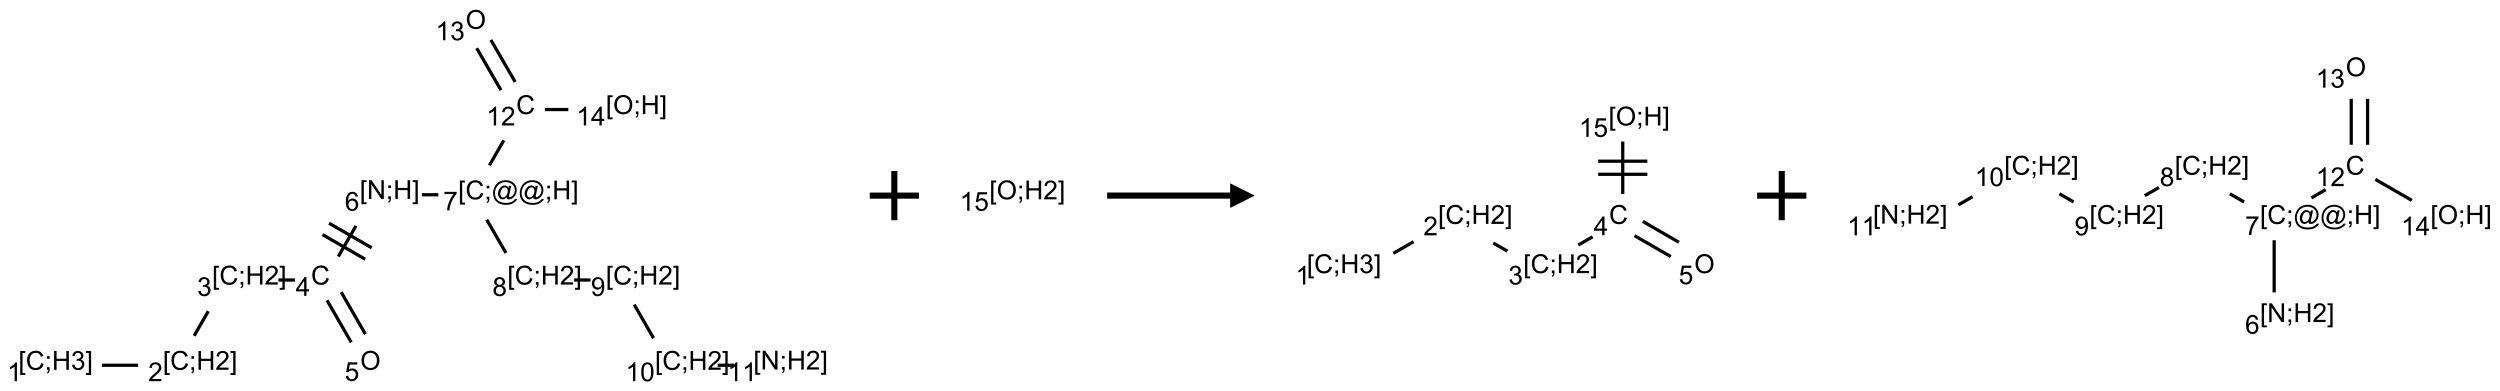 <?xml version="1.0" encoding="UTF-8"?>
<svg xmlns="http://www.w3.org/2000/svg" xmlns:xlink="http://www.w3.org/1999/xlink" width="1016" height="159" viewBox="0 0 1016 159">
<defs>
<g>
<g id="glyph-0-0">
<path d="M 1.332 0 L 1.332 -6.668 L 6.668 -6.668 L 6.668 0 Z M 1.5 -0.168 L 6.5 -0.168 L 6.5 -6.5 L 1.5 -6.5 Z M 1.5 -0.168 "/>
</g>
<g id="glyph-0-1">
<path d="M 0.723 2.121 L 0.723 -7.637 L 2.793 -7.637 L 2.793 -6.859 L 1.66 -6.859 L 1.66 1.344 L 2.793 1.344 L 2.793 2.121 Z M 0.723 2.121 "/>
</g>
<g id="glyph-0-2">
<path d="M 6.27 -2.676 L 7.281 -2.422 C 7.07 -1.594 6.688 -0.961 6.137 -0.523 C 5.586 -0.086 4.914 0.129 4.121 0.129 C 3.297 0.129 2.629 -0.039 2.113 -0.371 C 1.598 -0.707 1.203 -1.191 0.934 -1.828 C 0.664 -2.465 0.531 -3.145 0.531 -3.875 C 0.531 -4.672 0.684 -5.363 0.988 -5.957 C 1.293 -6.547 1.723 -6.996 2.285 -7.305 C 2.844 -7.613 3.461 -7.766 4.137 -7.766 C 4.898 -7.766 5.543 -7.57 6.062 -7.184 C 6.582 -6.793 6.945 -6.246 7.152 -5.543 L 6.156 -5.309 C 5.98 -5.863 5.723 -6.266 5.387 -6.52 C 5.051 -6.773 4.625 -6.902 4.113 -6.902 C 3.527 -6.902 3.039 -6.762 2.645 -6.48 C 2.25 -6.199 1.973 -5.82 1.812 -5.348 C 1.652 -4.871 1.574 -4.383 1.574 -3.879 C 1.574 -3.23 1.668 -2.664 1.855 -2.18 C 2.047 -1.695 2.34 -1.332 2.738 -1.094 C 3.137 -0.855 3.57 -0.734 4.035 -0.734 C 4.602 -0.734 5.082 -0.898 5.473 -1.223 C 5.867 -1.551 6.133 -2.035 6.27 -2.676 Z M 6.27 -2.676 "/>
</g>
<g id="glyph-0-3">
<path d="M 0.949 -4.465 L 0.949 -5.531 L 2.016 -5.531 L 2.016 -4.465 Z M 0.949 0 L 0.949 -1.066 L 2.016 -1.066 L 2.016 0 C 2.016 0.391 1.945 0.711 1.809 0.949 C 1.668 1.191 1.449 1.379 1.145 1.512 L 0.887 1.109 C 1.082 1.023 1.23 0.895 1.324 0.727 C 1.418 0.559 1.469 0.316 1.48 0 Z M 0.949 0 "/>
</g>
<g id="glyph-0-4">
<path d="M 0.855 0 L 0.855 -7.637 L 1.863 -7.637 L 1.863 -4.5 L 5.832 -4.5 L 5.832 -7.637 L 6.844 -7.637 L 6.844 0 L 5.832 0 L 5.832 -3.598 L 1.863 -3.598 L 1.863 0 Z M 0.855 0 "/>
</g>
<g id="glyph-0-5">
<path d="M 0.449 -2.016 L 1.387 -2.141 C 1.492 -1.609 1.676 -1.227 1.934 -0.992 C 2.191 -0.758 2.508 -0.641 2.879 -0.641 C 3.32 -0.641 3.695 -0.793 3.996 -1.098 C 4.301 -1.402 4.453 -1.781 4.453 -2.234 C 4.453 -2.664 4.312 -3.02 4.031 -3.301 C 3.75 -3.578 3.391 -3.719 2.957 -3.719 C 2.781 -3.719 2.562 -3.684 2.297 -3.613 L 2.402 -4.438 C 2.465 -4.43 2.516 -4.426 2.551 -4.426 C 2.949 -4.426 3.312 -4.531 3.629 -4.738 C 3.949 -4.949 4.109 -5.27 4.109 -5.703 C 4.109 -6.047 3.992 -6.332 3.762 -6.559 C 3.527 -6.785 3.227 -6.895 2.859 -6.895 C 2.496 -6.895 2.191 -6.781 1.949 -6.551 C 1.707 -6.324 1.547 -5.98 1.48 -5.52 L 0.543 -5.688 C 0.656 -6.316 0.918 -6.805 1.324 -7.148 C 1.73 -7.492 2.234 -7.668 2.84 -7.668 C 3.254 -7.668 3.641 -7.578 3.988 -7.398 C 4.34 -7.219 4.609 -6.977 4.793 -6.668 C 4.98 -6.359 5.074 -6.031 5.074 -5.684 C 5.074 -5.352 4.984 -5.051 4.809 -4.781 C 4.629 -4.512 4.367 -4.297 4.02 -4.137 C 4.473 -4.031 4.824 -3.816 5.074 -3.488 C 5.324 -3.16 5.449 -2.75 5.449 -2.254 C 5.449 -1.59 5.203 -1.023 4.719 -0.559 C 4.234 -0.098 3.617 0.137 2.875 0.137 C 2.203 0.137 1.648 -0.062 1.207 -0.465 C 0.762 -0.863 0.512 -1.379 0.449 -2.016 Z M 0.449 -2.016 "/>
</g>
<g id="glyph-0-6">
<path d="M 2.27 2.121 L 0.203 2.121 L 0.203 1.344 L 1.332 1.344 L 1.332 -6.859 L 0.203 -6.859 L 0.203 -7.637 L 2.27 -7.637 Z M 2.27 2.121 "/>
</g>
<g id="glyph-0-7">
<path d="M 3.973 0 L 3.035 0 L 3.035 -5.973 C 2.809 -5.758 2.516 -5.543 2.148 -5.328 C 1.781 -5.113 1.453 -4.953 1.16 -4.844 L 1.16 -5.75 C 1.684 -5.996 2.145 -6.297 2.535 -6.645 C 2.93 -6.996 3.207 -7.336 3.371 -7.668 L 3.973 -7.668 Z M 3.973 0 "/>
</g>
<g id="glyph-0-8">
<path d="M 5.371 -0.902 L 5.371 0 L 0.324 0 C 0.316 -0.227 0.352 -0.441 0.434 -0.652 C 0.562 -0.996 0.766 -1.332 1.051 -1.668 C 1.332 -2 1.742 -2.387 2.277 -2.824 C 3.105 -3.504 3.668 -4.043 3.957 -4.441 C 4.25 -4.84 4.395 -5.215 4.395 -5.566 C 4.395 -5.938 4.262 -6.254 3.996 -6.508 C 3.73 -6.762 3.387 -6.891 2.957 -6.891 C 2.508 -6.891 2.145 -6.754 1.875 -6.484 C 1.605 -6.215 1.469 -5.84 1.465 -5.359 L 0.5 -5.457 C 0.566 -6.176 0.812 -6.727 1.246 -7.102 C 1.676 -7.477 2.254 -7.668 2.98 -7.668 C 3.711 -7.668 4.293 -7.465 4.719 -7.059 C 5.145 -6.652 5.359 -6.148 5.359 -5.547 C 5.359 -5.242 5.297 -4.941 5.172 -4.645 C 5.047 -4.352 4.84 -4.039 4.551 -3.715 C 4.262 -3.387 3.777 -2.938 3.105 -2.371 C 2.543 -1.898 2.18 -1.578 2.02 -1.41 C 1.859 -1.242 1.73 -1.07 1.625 -0.902 Z M 5.371 -0.902 "/>
</g>
<g id="glyph-0-9">
<path d="M 3.449 0 L 3.449 -1.828 L 0.137 -1.828 L 0.137 -2.688 L 3.621 -7.637 L 4.387 -7.637 L 4.387 -2.688 L 5.418 -2.688 L 5.418 -1.828 L 4.387 -1.828 L 4.387 0 Z M 3.449 -2.688 L 3.449 -6.129 L 1.059 -2.688 Z M 3.449 -2.688 "/>
</g>
<g id="glyph-0-10">
<path d="M 0.516 -3.719 C 0.516 -4.984 0.855 -5.977 1.535 -6.695 C 2.215 -7.414 3.094 -7.77 4.172 -7.77 C 4.875 -7.77 5.512 -7.602 6.078 -7.266 C 6.645 -6.93 7.074 -6.461 7.371 -5.855 C 7.668 -5.254 7.816 -4.57 7.816 -3.809 C 7.816 -3.035 7.66 -2.34 7.348 -1.73 C 7.035 -1.117 6.594 -0.656 6.02 -0.34 C 5.449 -0.027 4.828 0.129 4.168 0.129 C 3.449 0.129 2.805 -0.043 2.238 -0.391 C 1.672 -0.738 1.246 -1.211 0.953 -1.812 C 0.66 -2.414 0.516 -3.047 0.516 -3.719 Z M 1.559 -3.703 C 1.559 -2.781 1.805 -2.059 2.301 -1.527 C 2.793 -1 3.414 -0.734 4.16 -0.734 C 4.922 -0.734 5.547 -1 6.039 -1.535 C 6.531 -2.07 6.777 -2.828 6.777 -3.812 C 6.777 -4.434 6.672 -4.977 6.461 -5.441 C 6.25 -5.902 5.945 -6.262 5.539 -6.52 C 5.133 -6.773 4.68 -6.902 4.176 -6.902 C 3.461 -6.902 2.848 -6.656 2.332 -6.164 C 1.816 -5.672 1.559 -4.852 1.559 -3.703 Z M 1.559 -3.703 "/>
</g>
<g id="glyph-0-11">
<path d="M 0.441 -2 L 1.426 -2.082 C 1.5 -1.605 1.668 -1.242 1.934 -1.004 C 2.199 -0.762 2.52 -0.641 2.895 -0.641 C 3.348 -0.641 3.73 -0.812 4.043 -1.152 C 4.355 -1.492 4.512 -1.941 4.512 -2.504 C 4.512 -3.039 4.359 -3.461 4.059 -3.77 C 3.758 -4.078 3.367 -4.234 2.879 -4.234 C 2.578 -4.234 2.305 -4.164 2.062 -4.027 C 1.82 -3.891 1.629 -3.715 1.488 -3.496 L 0.609 -3.609 L 1.348 -7.531 L 5.145 -7.531 L 5.145 -6.637 L 2.098 -6.637 L 1.688 -4.582 C 2.145 -4.902 2.625 -5.062 3.129 -5.062 C 3.797 -5.062 4.359 -4.832 4.816 -4.371 C 5.277 -3.91 5.504 -3.312 5.504 -2.59 C 5.504 -1.898 5.305 -1.301 4.902 -0.797 C 4.41 -0.18 3.742 0.129 2.895 0.129 C 2.199 0.129 1.633 -0.062 1.195 -0.453 C 0.758 -0.844 0.504 -1.359 0.441 -2 Z M 0.441 -2 "/>
</g>
<g id="glyph-0-12">
<path d="M 0.812 0 L 0.812 -7.637 L 1.848 -7.637 L 5.859 -1.641 L 5.859 -7.637 L 6.828 -7.637 L 6.828 0 L 5.793 0 L 1.781 -6 L 1.781 0 Z M 0.812 0 "/>
</g>
<g id="glyph-0-13">
<path d="M 5.309 -5.766 L 4.375 -5.691 C 4.293 -6.059 4.172 -6.328 4.02 -6.496 C 3.766 -6.762 3.453 -6.895 3.082 -6.895 C 2.785 -6.895 2.523 -6.812 2.297 -6.645 C 2 -6.43 1.77 -6.117 1.598 -5.703 C 1.43 -5.289 1.34 -4.703 1.332 -3.938 C 1.559 -4.281 1.836 -4.535 2.16 -4.703 C 2.488 -4.871 2.828 -4.953 3.188 -4.953 C 3.812 -4.953 4.344 -4.723 4.785 -4.262 C 5.223 -3.801 5.441 -3.207 5.441 -2.48 C 5.441 -2 5.34 -1.555 5.133 -1.145 C 4.926 -0.73 4.641 -0.418 4.281 -0.199 C 3.922 0.02 3.512 0.129 3.051 0.129 C 2.27 0.129 1.633 -0.156 1.141 -0.73 C 0.648 -1.305 0.402 -2.254 0.402 -3.574 C 0.402 -5.051 0.672 -6.121 1.219 -6.793 C 1.695 -7.375 2.336 -7.668 3.141 -7.668 C 3.742 -7.668 4.234 -7.5 4.617 -7.16 C 5 -6.824 5.23 -6.359 5.309 -5.766 Z M 1.48 -2.473 C 1.48 -2.152 1.547 -1.844 1.684 -1.547 C 1.82 -1.25 2.016 -1.027 2.262 -0.871 C 2.508 -0.719 2.766 -0.641 3.035 -0.641 C 3.434 -0.641 3.773 -0.801 4.059 -1.121 C 4.344 -1.441 4.484 -1.875 4.484 -2.422 C 4.484 -2.949 4.344 -3.367 4.062 -3.668 C 3.781 -3.973 3.426 -4.125 3 -4.125 C 2.578 -4.125 2.219 -3.973 1.922 -3.668 C 1.625 -3.363 1.48 -2.969 1.48 -2.473 Z M 1.48 -2.473 "/>
</g>
<g id="glyph-0-14">
<path d="M 6.047 -0.848 C 5.82 -0.59 5.57 -0.379 5.289 -0.223 C 5.008 -0.062 4.73 0.016 4.449 0.016 C 4.141 0.016 3.84 -0.074 3.547 -0.254 C 3.254 -0.434 3.02 -0.715 2.836 -1.09 C 2.652 -1.465 2.562 -1.875 2.562 -2.324 C 2.562 -2.875 2.703 -3.43 2.988 -3.98 C 3.27 -4.535 3.621 -4.953 4.043 -5.23 C 4.461 -5.508 4.871 -5.645 5.266 -5.645 C 5.566 -5.645 5.855 -5.566 6.129 -5.41 C 6.402 -5.25 6.641 -5.012 6.84 -4.688 L 7.016 -5.496 L 7.949 -5.496 L 7.199 -2 C 7.094 -1.516 7.043 -1.246 7.043 -1.191 C 7.043 -1.098 7.078 -1.02 7.148 -0.949 C 7.219 -0.883 7.305 -0.848 7.406 -0.848 C 7.59 -0.848 7.832 -0.953 8.129 -1.168 C 8.527 -1.445 8.84 -1.816 9.07 -2.285 C 9.301 -2.75 9.418 -3.234 9.418 -3.73 C 9.418 -4.309 9.27 -4.852 8.973 -5.355 C 8.676 -5.859 8.23 -6.262 7.645 -6.562 C 7.055 -6.863 6.406 -7.016 5.691 -7.016 C 4.879 -7.016 4.137 -6.824 3.465 -6.445 C 2.793 -6.066 2.273 -5.52 1.902 -4.809 C 1.535 -4.098 1.348 -3.34 1.348 -2.527 C 1.348 -1.676 1.535 -0.941 1.902 -0.328 C 2.273 0.285 2.809 0.742 3.508 1.035 C 4.207 1.328 4.984 1.473 5.832 1.473 C 6.742 1.473 7.504 1.32 8.121 1.016 C 8.734 0.711 9.195 0.34 9.5 -0.098 L 10.441 -0.098 C 10.266 0.266 9.961 0.637 9.531 1.016 C 9.102 1.395 8.59 1.695 7.996 1.914 C 7.402 2.133 6.688 2.246 5.848 2.246 C 5.078 2.246 4.367 2.145 3.715 1.949 C 3.066 1.75 2.512 1.453 2.051 1.055 C 1.594 0.656 1.25 0.199 1.016 -0.316 C 0.723 -0.973 0.578 -1.684 0.578 -2.441 C 0.578 -3.289 0.75 -4.098 1.098 -4.863 C 1.523 -5.805 2.125 -6.527 2.902 -7.027 C 3.684 -7.527 4.629 -7.777 5.738 -7.777 C 6.602 -7.777 7.375 -7.602 8.059 -7.246 C 8.746 -6.895 9.285 -6.371 9.684 -5.672 C 10.02 -5.07 10.188 -4.418 10.188 -3.715 C 10.188 -2.707 9.832 -1.812 9.125 -1.031 C 8.492 -0.328 7.801 0.02 7.051 0.02 C 6.812 0.02 6.617 -0.016 6.473 -0.09 C 6.324 -0.16 6.215 -0.266 6.145 -0.402 C 6.102 -0.488 6.066 -0.637 6.047 -0.848 Z M 3.527 -2.262 C 3.527 -1.785 3.641 -1.414 3.863 -1.152 C 4.09 -0.887 4.348 -0.754 4.641 -0.754 C 4.836 -0.754 5.039 -0.812 5.254 -0.93 C 5.469 -1.047 5.676 -1.219 5.871 -1.449 C 6.066 -1.676 6.23 -1.969 6.355 -2.32 C 6.48 -2.672 6.543 -3.027 6.543 -3.379 C 6.543 -3.852 6.426 -4.219 6.191 -4.48 C 5.957 -4.738 5.672 -4.871 5.332 -4.871 C 5.109 -4.871 4.902 -4.812 4.707 -4.699 C 4.512 -4.586 4.32 -4.406 4.137 -4.156 C 3.953 -3.906 3.805 -3.602 3.691 -3.246 C 3.582 -2.887 3.527 -2.559 3.527 -2.262 Z M 3.527 -2.262 "/>
</g>
<g id="glyph-0-15">
<path d="M 0.504 -6.637 L 0.504 -7.535 L 5.449 -7.535 L 5.449 -6.809 C 4.961 -6.289 4.48 -5.602 4.004 -4.746 C 3.527 -3.887 3.156 -3.004 2.895 -2.098 C 2.707 -1.461 2.59 -0.762 2.535 0 L 1.574 0 C 1.582 -0.602 1.703 -1.328 1.926 -2.176 C 2.152 -3.027 2.477 -3.848 2.898 -4.637 C 3.32 -5.426 3.77 -6.094 4.246 -6.637 Z M 0.504 -6.637 "/>
</g>
<g id="glyph-0-16">
<path d="M 1.887 -4.141 C 1.496 -4.281 1.207 -4.484 1.02 -4.75 C 0.832 -5.016 0.738 -5.328 0.738 -5.699 C 0.738 -6.254 0.938 -6.719 1.34 -7.098 C 1.738 -7.477 2.27 -7.668 2.934 -7.668 C 3.598 -7.668 4.137 -7.473 4.543 -7.086 C 4.949 -6.699 5.152 -6.227 5.152 -5.672 C 5.152 -5.316 5.059 -5.008 4.871 -4.746 C 4.688 -4.484 4.406 -4.281 4.027 -4.141 C 4.496 -3.988 4.852 -3.742 5.098 -3.402 C 5.34 -3.062 5.465 -2.656 5.465 -2.184 C 5.465 -1.531 5.234 -0.98 4.77 -0.535 C 4.309 -0.09 3.703 0.129 2.949 0.129 C 2.195 0.129 1.586 -0.094 1.125 -0.539 C 0.664 -0.984 0.434 -1.543 0.434 -2.207 C 0.434 -2.703 0.559 -3.121 0.809 -3.457 C 1.062 -3.793 1.422 -4.02 1.887 -4.141 Z M 1.699 -5.73 C 1.699 -5.367 1.812 -5.074 2.047 -4.844 C 2.281 -4.613 2.582 -4.5 2.953 -4.5 C 3.312 -4.5 3.609 -4.613 3.84 -4.84 C 4.07 -5.066 4.188 -5.348 4.188 -5.676 C 4.188 -6.02 4.07 -6.309 3.832 -6.543 C 3.594 -6.777 3.297 -6.895 2.941 -6.895 C 2.586 -6.895 2.289 -6.781 2.051 -6.551 C 1.816 -6.324 1.699 -6.047 1.699 -5.73 Z M 1.395 -2.203 C 1.395 -1.938 1.461 -1.676 1.586 -1.426 C 1.711 -1.176 1.902 -0.984 2.152 -0.848 C 2.402 -0.711 2.672 -0.641 2.957 -0.641 C 3.406 -0.641 3.777 -0.785 4.066 -1.074 C 4.359 -1.363 4.504 -1.727 4.504 -2.172 C 4.504 -2.625 4.355 -2.996 4.055 -3.293 C 3.754 -3.586 3.379 -3.734 2.926 -3.734 C 2.484 -3.734 2.121 -3.59 1.832 -3.297 C 1.543 -3.004 1.395 -2.641 1.395 -2.203 Z M 1.395 -2.203 "/>
</g>
<g id="glyph-0-17">
<path d="M 0.582 -1.766 L 1.484 -1.848 C 1.562 -1.426 1.707 -1.117 1.922 -0.926 C 2.137 -0.734 2.414 -0.641 2.75 -0.641 C 3.039 -0.641 3.289 -0.707 3.508 -0.84 C 3.727 -0.973 3.902 -1.148 4.043 -1.367 C 4.18 -1.586 4.297 -1.887 4.391 -2.262 C 4.484 -2.637 4.531 -3.016 4.531 -3.406 C 4.531 -3.449 4.531 -3.512 4.527 -3.594 C 4.34 -3.297 4.082 -3.055 3.758 -2.867 C 3.434 -2.68 3.082 -2.59 2.703 -2.59 C 2.07 -2.59 1.535 -2.816 1.098 -3.277 C 0.66 -3.734 0.441 -4.34 0.441 -5.09 C 0.441 -5.863 0.672 -6.484 1.129 -6.957 C 1.586 -7.43 2.156 -7.668 2.844 -7.668 C 3.34 -7.668 3.793 -7.531 4.207 -7.266 C 4.617 -7 4.93 -6.617 5.145 -6.121 C 5.355 -5.629 5.465 -4.91 5.465 -3.973 C 5.465 -2.996 5.359 -2.223 5.145 -1.645 C 4.934 -1.066 4.617 -0.625 4.199 -0.324 C 3.781 -0.02 3.293 0.129 2.73 0.129 C 2.133 0.129 1.645 -0.035 1.266 -0.367 C 0.887 -0.699 0.66 -1.164 0.582 -1.766 Z M 4.422 -5.137 C 4.422 -5.676 4.277 -6.102 3.992 -6.418 C 3.707 -6.734 3.359 -6.891 2.957 -6.891 C 2.543 -6.891 2.18 -6.719 1.871 -6.379 C 1.562 -6.039 1.406 -5.598 1.406 -5.059 C 1.406 -4.57 1.555 -4.176 1.848 -3.871 C 2.141 -3.566 2.5 -3.418 2.934 -3.418 C 3.367 -3.418 3.723 -3.57 4.004 -3.871 C 4.281 -4.176 4.422 -4.598 4.422 -5.137 Z M 4.422 -5.137 "/>
</g>
<g id="glyph-0-18">
<path d="M 0.441 -3.766 C 0.441 -4.668 0.535 -5.395 0.723 -5.945 C 0.906 -6.496 1.184 -6.922 1.551 -7.219 C 1.918 -7.516 2.375 -7.668 2.934 -7.668 C 3.344 -7.668 3.703 -7.586 4.012 -7.418 C 4.32 -7.254 4.574 -7.016 4.777 -6.707 C 4.977 -6.395 5.137 -6.016 5.25 -5.57 C 5.363 -5.125 5.422 -4.523 5.422 -3.766 C 5.422 -2.871 5.328 -2.148 5.145 -1.598 C 4.961 -1.047 4.688 -0.621 4.32 -0.32 C 3.953 -0.02 3.492 0.129 2.934 0.129 C 2.195 0.129 1.617 -0.133 1.199 -0.66 C 0.695 -1.297 0.441 -2.332 0.441 -3.766 Z M 1.406 -3.766 C 1.406 -2.512 1.555 -1.68 1.848 -1.262 C 2.141 -0.848 2.5 -0.641 2.934 -0.641 C 3.363 -0.641 3.727 -0.848 4.02 -1.266 C 4.312 -1.684 4.457 -2.516 4.457 -3.766 C 4.457 -5.023 4.312 -5.859 4.02 -6.27 C 3.727 -6.684 3.359 -6.891 2.922 -6.891 C 2.492 -6.891 2.148 -6.707 1.891 -6.344 C 1.566 -5.879 1.406 -5.02 1.406 -3.766 Z M 1.406 -3.766 "/>
</g>
</g>
</defs>
<path fill="none" stroke-width="0.033" stroke-linecap="butt" stroke-linejoin="miter" stroke="rgb(0%, 0%, 0%)" stroke-opacity="1" stroke-miterlimit="10" d="M 0.237 3.464 L 0.604 3.464 " transform="matrix(40, 0, 0, 40, 31.973, 9.875)"/>
<path fill="none" stroke-width="0.033" stroke-linecap="butt" stroke-linejoin="miter" stroke="rgb(0%, 0%, 0%)" stroke-opacity="1" stroke-miterlimit="10" d="M 1.173 3.165 L 1.317 2.915 " transform="matrix(40, 0, 0, 40, 31.973, 9.875)"/>
<path fill="none" stroke-width="0.033" stroke-linecap="butt" stroke-linejoin="miter" stroke="rgb(0%, 0%, 0%)" stroke-opacity="1" stroke-miterlimit="10" d="M 2.03 2.598 L 2.197 2.598 " transform="matrix(40, 0, 0, 40, 31.973, 9.875)"/>
<path fill="none" stroke-width="0.033" stroke-linecap="butt" stroke-linejoin="miter" stroke="rgb(0%, 0%, 0%)" stroke-opacity="1" stroke-miterlimit="10" d="M 2.523 2.804 L 2.769 3.231 " transform="matrix(40, 0, 0, 40, 31.973, 9.875)"/>
<path fill="none" stroke-width="0.033" stroke-linecap="butt" stroke-linejoin="miter" stroke="rgb(0%, 0%, 0%)" stroke-opacity="1" stroke-miterlimit="10" d="M 2.667 2.721 L 2.913 3.148 " transform="matrix(40, 0, 0, 40, 31.973, 9.875)"/>
<path fill="none" stroke-width="0.033" stroke-linecap="butt" stroke-linejoin="miter" stroke="rgb(0%, 0%, 0%)" stroke-opacity="1" stroke-miterlimit="10" d="M 2.638 2.36 L 2.817 2.048 " transform="matrix(40, 0, 0, 40, 31.973, 9.875)"/>
<path fill="none" stroke-width="0.033" stroke-linecap="butt" stroke-linejoin="miter" stroke="rgb(0%, 0%, 0%)" stroke-opacity="1" stroke-miterlimit="10" d="M 2.977 2.271 L 2.544 2.021 " transform="matrix(40, 0, 0, 40, 31.973, 9.875)"/>
<path fill="none" stroke-width="0.033" stroke-linecap="butt" stroke-linejoin="miter" stroke="rgb(0%, 0%, 0%)" stroke-opacity="1" stroke-miterlimit="10" d="M 2.911 2.387 L 2.478 2.137 " transform="matrix(40, 0, 0, 40, 31.973, 9.875)"/>
<path fill="none" stroke-width="0.033" stroke-linecap="butt" stroke-linejoin="miter" stroke="rgb(0%, 0%, 0%)" stroke-opacity="1" stroke-miterlimit="10" d="M 3.488 1.732 L 3.654 1.732 " transform="matrix(40, 0, 0, 40, 31.973, 9.875)"/>
<path fill="none" stroke-width="0.033" stroke-linecap="butt" stroke-linejoin="miter" stroke="rgb(0%, 0%, 0%)" stroke-opacity="1" stroke-miterlimit="10" d="M 4.146 1.986 L 4.341 2.323 " transform="matrix(40, 0, 0, 40, 31.973, 9.875)"/>
<path fill="none" stroke-width="0.033" stroke-linecap="butt" stroke-linejoin="miter" stroke="rgb(0%, 0%, 0%)" stroke-opacity="1" stroke-miterlimit="10" d="M 5.034 2.598 L 5.2 2.598 " transform="matrix(40, 0, 0, 40, 31.973, 9.875)"/>
<path fill="none" stroke-width="0.033" stroke-linecap="butt" stroke-linejoin="miter" stroke="rgb(0%, 0%, 0%)" stroke-opacity="1" stroke-miterlimit="10" d="M 5.644 2.848 L 5.841 3.189 " transform="matrix(40, 0, 0, 40, 31.973, 9.875)"/>
<path fill="none" stroke-width="0.033" stroke-linecap="butt" stroke-linejoin="miter" stroke="rgb(0%, 0%, 0%)" stroke-opacity="1" stroke-miterlimit="10" d="M 6.492 3.464 L 6.659 3.464 " transform="matrix(40, 0, 0, 40, 31.973, 9.875)"/>
<path fill="none" stroke-width="0.033" stroke-linecap="butt" stroke-linejoin="miter" stroke="rgb(0%, 0%, 0%)" stroke-opacity="1" stroke-miterlimit="10" d="M 4.173 1.433 L 4.319 1.179 " transform="matrix(40, 0, 0, 40, 31.973, 9.875)"/>
<path fill="none" stroke-width="0.033" stroke-linecap="butt" stroke-linejoin="miter" stroke="rgb(0%, 0%, 0%)" stroke-opacity="1" stroke-miterlimit="10" d="M 4.435 0.586 L 4.188 0.159 " transform="matrix(40, 0, 0, 40, 31.973, 9.875)"/>
<path fill="none" stroke-width="0.033" stroke-linecap="butt" stroke-linejoin="miter" stroke="rgb(0%, 0%, 0%)" stroke-opacity="1" stroke-miterlimit="10" d="M 4.29 0.669 L 4.044 0.243 " transform="matrix(40, 0, 0, 40, 31.973, 9.875)"/>
<path fill="none" stroke-width="0.033" stroke-linecap="butt" stroke-linejoin="miter" stroke="rgb(0%, 0%, 0%)" stroke-opacity="1" stroke-miterlimit="10" d="M 4.737 0.866 L 4.975 0.866 " transform="matrix(40, 0, 0, 40, 31.973, 9.875)"/>
<g fill="rgb(0%, 0%, 0%)" fill-opacity="1">
<use xlink:href="#glyph-0-1" x="7.496" y="150.285"/>
<use xlink:href="#glyph-0-2" x="10.46" y="150.285"/>
<use xlink:href="#glyph-0-3" x="18.163" y="150.285"/>
<use xlink:href="#glyph-0-4" x="21.126" y="150.285"/>
<use xlink:href="#glyph-0-5" x="28.829" y="150.285"/>
<use xlink:href="#glyph-0-6" x="34.762" y="150.285"/>
</g>
<g fill="rgb(0%, 0%, 0%)" fill-opacity="1">
<use xlink:href="#glyph-0-7" x="2.914" y="154.918"/>
</g>
<g fill="rgb(0%, 0%, 0%)" fill-opacity="1">
<use xlink:href="#glyph-0-1" x="66.184" y="150.285"/>
<use xlink:href="#glyph-0-2" x="69.147" y="150.285"/>
<use xlink:href="#glyph-0-3" x="76.85" y="150.285"/>
<use xlink:href="#glyph-0-4" x="79.814" y="150.285"/>
<use xlink:href="#glyph-0-8" x="87.517" y="150.285"/>
<use xlink:href="#glyph-0-6" x="93.449" y="150.285"/>
</g>
<g fill="rgb(0%, 0%, 0%)" fill-opacity="1">
<use xlink:href="#glyph-0-8" x="60.207" y="154.918"/>
</g>
<g fill="rgb(0%, 0%, 0%)" fill-opacity="1">
<use xlink:href="#glyph-0-1" x="86.184" y="115.645"/>
<use xlink:href="#glyph-0-2" x="89.147" y="115.645"/>
<use xlink:href="#glyph-0-3" x="96.85" y="115.645"/>
<use xlink:href="#glyph-0-4" x="99.814" y="115.645"/>
<use xlink:href="#glyph-0-8" x="107.517" y="115.645"/>
<use xlink:href="#glyph-0-6" x="113.449" y="115.645"/>
</g>
<g fill="rgb(0%, 0%, 0%)" fill-opacity="1">
<use xlink:href="#glyph-0-5" x="80.129" y="120.277"/>
</g>
<g fill="rgb(0%, 0%, 0%)" fill-opacity="1">
<use xlink:href="#glyph-0-2" x="126.379" y="115.645"/>
</g>
<g fill="rgb(0%, 0%, 0%)" fill-opacity="1">
<use xlink:href="#glyph-0-9" x="120.16" y="120.246"/>
</g>
<g fill="rgb(0%, 0%, 0%)" fill-opacity="1">
<use xlink:href="#glyph-0-10" x="146.395" y="150.289"/>
</g>
<g fill="rgb(0%, 0%, 0%)" fill-opacity="1">
<use xlink:href="#glyph-0-11" x="140.07" y="154.785"/>
</g>
<g fill="rgb(0%, 0%, 0%)" fill-opacity="1">
<use xlink:href="#glyph-0-1" x="146.184" y="80.867"/>
<use xlink:href="#glyph-0-12" x="149.147" y="80.867"/>
<use xlink:href="#glyph-0-3" x="156.85" y="80.867"/>
<use xlink:href="#glyph-0-4" x="159.814" y="80.867"/>
<use xlink:href="#glyph-0-6" x="167.517" y="80.867"/>
</g>
<g fill="rgb(0%, 0%, 0%)" fill-opacity="1">
<use xlink:href="#glyph-0-13" x="140.133" y="85.637"/>
</g>
<g fill="rgb(0%, 0%, 0%)" fill-opacity="1">
<use xlink:href="#glyph-0-1" x="186.184" y="81.008"/>
<use xlink:href="#glyph-0-2" x="189.147" y="81.008"/>
<use xlink:href="#glyph-0-3" x="196.85" y="81.008"/>
<use xlink:href="#glyph-0-14" x="199.814" y="81.008"/>
<use xlink:href="#glyph-0-14" x="210.642" y="81.008"/>
<use xlink:href="#glyph-0-3" x="221.47" y="81.008"/>
<use xlink:href="#glyph-0-4" x="224.434" y="81.008"/>
<use xlink:href="#glyph-0-6" x="232.137" y="81.008"/>
</g>
<g fill="rgb(0%, 0%, 0%)" fill-opacity="1">
<use xlink:href="#glyph-0-15" x="180.129" y="85.508"/>
</g>
<g fill="rgb(0%, 0%, 0%)" fill-opacity="1">
<use xlink:href="#glyph-0-1" x="206.184" y="115.645"/>
<use xlink:href="#glyph-0-2" x="209.147" y="115.645"/>
<use xlink:href="#glyph-0-3" x="216.85" y="115.645"/>
<use xlink:href="#glyph-0-4" x="219.814" y="115.645"/>
<use xlink:href="#glyph-0-8" x="227.517" y="115.645"/>
<use xlink:href="#glyph-0-6" x="233.449" y="115.645"/>
</g>
<g fill="rgb(0%, 0%, 0%)" fill-opacity="1">
<use xlink:href="#glyph-0-16" x="200.113" y="120.277"/>
</g>
<g fill="rgb(0%, 0%, 0%)" fill-opacity="1">
<use xlink:href="#glyph-0-1" x="246.184" y="115.645"/>
<use xlink:href="#glyph-0-2" x="249.147" y="115.645"/>
<use xlink:href="#glyph-0-3" x="256.85" y="115.645"/>
<use xlink:href="#glyph-0-4" x="259.814" y="115.645"/>
<use xlink:href="#glyph-0-8" x="267.517" y="115.645"/>
<use xlink:href="#glyph-0-6" x="273.449" y="115.645"/>
</g>
<g fill="rgb(0%, 0%, 0%)" fill-opacity="1">
<use xlink:href="#glyph-0-17" x="240.113" y="120.277"/>
</g>
<g fill="rgb(0%, 0%, 0%)" fill-opacity="1">
<use xlink:href="#glyph-0-1" x="266.184" y="150.285"/>
<use xlink:href="#glyph-0-2" x="269.147" y="150.285"/>
<use xlink:href="#glyph-0-3" x="276.85" y="150.285"/>
<use xlink:href="#glyph-0-4" x="279.814" y="150.285"/>
<use xlink:href="#glyph-0-8" x="287.517" y="150.285"/>
<use xlink:href="#glyph-0-6" x="293.449" y="150.285"/>
</g>
<g fill="rgb(0%, 0%, 0%)" fill-opacity="1">
<use xlink:href="#glyph-0-7" x="254.223" y="154.918"/>
<use xlink:href="#glyph-0-18" x="260.155" y="154.918"/>
</g>
<g fill="rgb(0%, 0%, 0%)" fill-opacity="1">
<use xlink:href="#glyph-0-1" x="306.184" y="150.184"/>
<use xlink:href="#glyph-0-12" x="309.147" y="150.184"/>
<use xlink:href="#glyph-0-3" x="316.85" y="150.184"/>
<use xlink:href="#glyph-0-4" x="319.814" y="150.184"/>
<use xlink:href="#glyph-0-8" x="327.517" y="150.184"/>
<use xlink:href="#glyph-0-6" x="333.449" y="150.184"/>
</g>
<g fill="rgb(0%, 0%, 0%)" fill-opacity="1">
<use xlink:href="#glyph-0-7" x="295.668" y="154.918"/>
<use xlink:href="#glyph-0-7" x="301.6" y="154.918"/>
</g>
<g fill="rgb(0%, 0%, 0%)" fill-opacity="1">
<use xlink:href="#glyph-0-2" x="209.754" y="46.359"/>
</g>
<g fill="rgb(0%, 0%, 0%)" fill-opacity="1">
<use xlink:href="#glyph-0-7" x="197.648" y="50.996"/>
<use xlink:href="#glyph-0-8" x="203.581" y="50.996"/>
</g>
<g fill="rgb(0%, 0%, 0%)" fill-opacity="1">
<use xlink:href="#glyph-0-10" x="189.219" y="11.723"/>
</g>
<g fill="rgb(0%, 0%, 0%)" fill-opacity="1">
<use xlink:href="#glyph-0-7" x="177.02" y="16.355"/>
<use xlink:href="#glyph-0-5" x="182.952" y="16.355"/>
</g>
<g fill="rgb(0%, 0%, 0%)" fill-opacity="1">
<use xlink:href="#glyph-0-1" x="246.184" y="46.363"/>
<use xlink:href="#glyph-0-10" x="249.147" y="46.363"/>
<use xlink:href="#glyph-0-3" x="257.444" y="46.363"/>
<use xlink:href="#glyph-0-4" x="260.408" y="46.363"/>
<use xlink:href="#glyph-0-6" x="268.111" y="46.363"/>
</g>
<g fill="rgb(0%, 0%, 0%)" fill-opacity="1">
<use xlink:href="#glyph-0-7" x="234.227" y="50.996"/>
<use xlink:href="#glyph-0-9" x="240.159" y="50.996"/>
</g>
<path fill="none" stroke-width="0.062" stroke-linecap="butt" stroke-linejoin="miter" stroke="rgb(0%, 0%, 0%)" stroke-opacity="1" stroke-miterlimit="10" d="M -0 -0 L 0.5 -0 M 0.25 -0.25 L 0.25 0.25 " transform="matrix(40, 0, 0, 40, 353.453, 79.5)"/>
<g fill="rgb(0%, 0%, 0%)" fill-opacity="1">
<use xlink:href="#glyph-0-1" x="402.07" y="81.004"/>
<use xlink:href="#glyph-0-10" x="405.034" y="81.004"/>
<use xlink:href="#glyph-0-3" x="413.331" y="81.004"/>
<use xlink:href="#glyph-0-4" x="416.294" y="81.004"/>
<use xlink:href="#glyph-0-8" x="423.997" y="81.004"/>
<use xlink:href="#glyph-0-6" x="429.93" y="81.004"/>
</g>
<g fill="rgb(0%, 0%, 0%)" fill-opacity="1">
<use xlink:href="#glyph-0-7" x="390.023" y="85.637"/>
<use xlink:href="#glyph-0-11" x="395.956" y="85.637"/>
</g>
<path fill-rule="nonzero" fill="rgb(0%, 0%, 0%)" fill-opacity="1" d="M 449.934 80.75 L 499.934 80.75 L 499.934 84.5 L 509.934 79.5 L 499.934 74.5 L 499.934 78.25 L 449.934 78.25 "/>
<path fill="none" stroke-width="0.033" stroke-linecap="butt" stroke-linejoin="miter" stroke="rgb(0%, 0%, 0%)" stroke-opacity="1" stroke-miterlimit="10" d="M 0.268 1.345 L 0.472 1.227 " transform="matrix(40, 0, 0, 40, 555.563, 49.152)"/>
<path fill="none" stroke-width="0.033" stroke-linecap="butt" stroke-linejoin="miter" stroke="rgb(0%, 0%, 0%)" stroke-opacity="1" stroke-miterlimit="10" d="M 1.282 1.24 L 1.426 1.323 " transform="matrix(40, 0, 0, 40, 555.563, 49.152)"/>
<path fill="none" stroke-width="0.033" stroke-linecap="butt" stroke-linejoin="miter" stroke="rgb(0%, 0%, 0%)" stroke-opacity="1" stroke-miterlimit="10" d="M 2.147 1.26 L 2.292 1.177 " transform="matrix(40, 0, 0, 40, 555.563, 49.152)"/>
<path fill="none" stroke-width="0.033" stroke-linecap="butt" stroke-linejoin="miter" stroke="rgb(0%, 0%, 0%)" stroke-opacity="1" stroke-miterlimit="10" d="M 2.718 1.166 L 3.086 1.378 " transform="matrix(40, 0, 0, 40, 555.563, 49.152)"/>
<path fill="none" stroke-width="0.033" stroke-linecap="butt" stroke-linejoin="miter" stroke="rgb(0%, 0%, 0%)" stroke-opacity="1" stroke-miterlimit="10" d="M 2.802 1.021 L 3.169 1.233 " transform="matrix(40, 0, 0, 40, 555.563, 49.152)"/>
<path fill="none" stroke-width="0.033" stroke-linecap="butt" stroke-linejoin="miter" stroke="rgb(0%, 0%, 0%)" stroke-opacity="1" stroke-miterlimit="10" d="M 2.598 0.742 L 2.598 0.209 " transform="matrix(40, 0, 0, 40, 555.563, 49.152)"/>
<path fill="none" stroke-width="0.033" stroke-linecap="butt" stroke-linejoin="miter" stroke="rgb(0%, 0%, 0%)" stroke-opacity="1" stroke-miterlimit="10" d="M 2.848 0.409 L 2.348 0.409 " transform="matrix(40, 0, 0, 40, 555.563, 49.152)"/>
<path fill="none" stroke-width="0.033" stroke-linecap="butt" stroke-linejoin="miter" stroke="rgb(0%, 0%, 0%)" stroke-opacity="1" stroke-miterlimit="10" d="M 2.848 0.542 L 2.348 0.542 " transform="matrix(40, 0, 0, 40, 555.563, 49.152)"/>
<g fill="rgb(0%, 0%, 0%)" fill-opacity="1">
<use xlink:href="#glyph-0-1" x="531.086" y="110.996"/>
<use xlink:href="#glyph-0-2" x="534.049" y="110.996"/>
<use xlink:href="#glyph-0-3" x="541.753" y="110.996"/>
<use xlink:href="#glyph-0-4" x="544.716" y="110.996"/>
<use xlink:href="#glyph-0-5" x="552.419" y="110.996"/>
<use xlink:href="#glyph-0-6" x="558.352" y="110.996"/>
</g>
<g fill="rgb(0%, 0%, 0%)" fill-opacity="1">
<use xlink:href="#glyph-0-7" x="526.504" y="115.633"/>
</g>
<g fill="rgb(0%, 0%, 0%)" fill-opacity="1">
<use xlink:href="#glyph-0-1" x="584.414" y="90.996"/>
<use xlink:href="#glyph-0-2" x="587.378" y="90.996"/>
<use xlink:href="#glyph-0-3" x="595.081" y="90.996"/>
<use xlink:href="#glyph-0-4" x="598.044" y="90.996"/>
<use xlink:href="#glyph-0-8" x="605.747" y="90.996"/>
<use xlink:href="#glyph-0-6" x="611.68" y="90.996"/>
</g>
<g fill="rgb(0%, 0%, 0%)" fill-opacity="1">
<use xlink:href="#glyph-0-8" x="578.438" y="95.633"/>
</g>
<g fill="rgb(0%, 0%, 0%)" fill-opacity="1">
<use xlink:href="#glyph-0-1" x="619.055" y="110.996"/>
<use xlink:href="#glyph-0-2" x="622.018" y="110.996"/>
<use xlink:href="#glyph-0-3" x="629.721" y="110.996"/>
<use xlink:href="#glyph-0-4" x="632.685" y="110.996"/>
<use xlink:href="#glyph-0-8" x="640.388" y="110.996"/>
<use xlink:href="#glyph-0-6" x="646.32" y="110.996"/>
</g>
<g fill="rgb(0%, 0%, 0%)" fill-opacity="1">
<use xlink:href="#glyph-0-5" x="613" y="115.633"/>
</g>
<g fill="rgb(0%, 0%, 0%)" fill-opacity="1">
<use xlink:href="#glyph-0-2" x="653.895" y="90.996"/>
</g>
<g fill="rgb(0%, 0%, 0%)" fill-opacity="1">
<use xlink:href="#glyph-0-9" x="647.672" y="95.602"/>
</g>
<g fill="rgb(0%, 0%, 0%)" fill-opacity="1">
<use xlink:href="#glyph-0-10" x="688.551" y="111"/>
</g>
<g fill="rgb(0%, 0%, 0%)" fill-opacity="1">
<use xlink:href="#glyph-0-11" x="682.223" y="115.5"/>
</g>
<g fill="rgb(0%, 0%, 0%)" fill-opacity="1">
<use xlink:href="#glyph-0-1" x="653.699" y="51"/>
<use xlink:href="#glyph-0-10" x="656.663" y="51"/>
<use xlink:href="#glyph-0-3" x="664.96" y="51"/>
<use xlink:href="#glyph-0-4" x="667.923" y="51"/>
<use xlink:href="#glyph-0-6" x="675.626" y="51"/>
</g>
<g fill="rgb(0%, 0%, 0%)" fill-opacity="1">
<use xlink:href="#glyph-0-7" x="641.652" y="55.633"/>
<use xlink:href="#glyph-0-11" x="647.585" y="55.633"/>
</g>
<path fill="none" stroke-width="0.062" stroke-linecap="butt" stroke-linejoin="miter" stroke="rgb(0%, 0%, 0%)" stroke-opacity="1" stroke-miterlimit="10" d="M -0 -0 L 0.5 -0 M 0.25 -0.25 L 0.25 0.25 " transform="matrix(40, 0, 0, 40, 714.102, 79.5)"/>
<path fill="none" stroke-width="0.033" stroke-linecap="butt" stroke-linejoin="miter" stroke="rgb(0%, 0%, 0%)" stroke-opacity="1" stroke-miterlimit="10" d="M 3.464 2.242 L 3.464 1.712 " transform="matrix(40, 0, 0, 40, 785.664, 29.156)"/>
<path fill="none" stroke-width="0.033" stroke-linecap="butt" stroke-linejoin="miter" stroke="rgb(0%, 0%, 0%)" stroke-opacity="1" stroke-miterlimit="10" d="M 3.158 1.323 L 3.014 1.24 " transform="matrix(40, 0, 0, 40, 785.664, 29.156)"/>
<path fill="none" stroke-width="0.033" stroke-linecap="butt" stroke-linejoin="miter" stroke="rgb(0%, 0%, 0%)" stroke-opacity="1" stroke-miterlimit="10" d="M 2.293 1.176 L 2.149 1.259 " transform="matrix(40, 0, 0, 40, 785.664, 29.156)"/>
<path fill="none" stroke-width="0.033" stroke-linecap="butt" stroke-linejoin="miter" stroke="rgb(0%, 0%, 0%)" stroke-opacity="1" stroke-miterlimit="10" d="M 1.426 1.323 L 1.282 1.24 " transform="matrix(40, 0, 0, 40, 785.664, 29.156)"/>
<path fill="none" stroke-width="0.033" stroke-linecap="butt" stroke-linejoin="miter" stroke="rgb(0%, 0%, 0%)" stroke-opacity="1" stroke-miterlimit="10" d="M 0.399 1.27 L 0.255 1.353 " transform="matrix(40, 0, 0, 40, 785.664, 29.156)"/>
<path fill="none" stroke-width="0.033" stroke-linecap="butt" stroke-linejoin="miter" stroke="rgb(0%, 0%, 0%)" stroke-opacity="1" stroke-miterlimit="10" d="M 3.842 1.282 L 3.987 1.198 " transform="matrix(40, 0, 0, 40, 785.664, 29.156)"/>
<path fill="none" stroke-width="0.033" stroke-linecap="butt" stroke-linejoin="miter" stroke="rgb(0%, 0%, 0%)" stroke-opacity="1" stroke-miterlimit="10" d="M 4.413 0.742 L 4.413 0.275 " transform="matrix(40, 0, 0, 40, 785.664, 29.156)"/>
<path fill="none" stroke-width="0.033" stroke-linecap="butt" stroke-linejoin="miter" stroke="rgb(0%, 0%, 0%)" stroke-opacity="1" stroke-miterlimit="10" d="M 4.247 0.742 L 4.247 0.275 " transform="matrix(40, 0, 0, 40, 785.664, 29.156)"/>
<path fill="none" stroke-width="0.033" stroke-linecap="butt" stroke-linejoin="miter" stroke="rgb(0%, 0%, 0%)" stroke-opacity="1" stroke-miterlimit="10" d="M 4.492 1.094 L 4.862 1.307 " transform="matrix(40, 0, 0, 40, 785.664, 29.156)"/>
<g fill="rgb(0%, 0%, 0%)" fill-opacity="1">
<use xlink:href="#glyph-0-1" x="918.441" y="130.898"/>
<use xlink:href="#glyph-0-12" x="921.405" y="130.898"/>
<use xlink:href="#glyph-0-3" x="929.108" y="130.898"/>
<use xlink:href="#glyph-0-4" x="932.072" y="130.898"/>
<use xlink:href="#glyph-0-8" x="939.775" y="130.898"/>
<use xlink:href="#glyph-0-6" x="945.707" y="130.898"/>
</g>
<g fill="rgb(0%, 0%, 0%)" fill-opacity="1">
<use xlink:href="#glyph-0-13" x="912.391" y="135.637"/>
</g>
<g fill="rgb(0%, 0%, 0%)" fill-opacity="1">
<use xlink:href="#glyph-0-1" x="918.441" y="91.008"/>
<use xlink:href="#glyph-0-2" x="921.405" y="91.008"/>
<use xlink:href="#glyph-0-3" x="929.108" y="91.008"/>
<use xlink:href="#glyph-0-14" x="932.072" y="91.008"/>
<use xlink:href="#glyph-0-14" x="942.9" y="91.008"/>
<use xlink:href="#glyph-0-3" x="953.728" y="91.008"/>
<use xlink:href="#glyph-0-4" x="956.691" y="91.008"/>
<use xlink:href="#glyph-0-6" x="964.395" y="91.008"/>
</g>
<g fill="rgb(0%, 0%, 0%)" fill-opacity="1">
<use xlink:href="#glyph-0-15" x="912.383" y="95.508"/>
</g>
<g fill="rgb(0%, 0%, 0%)" fill-opacity="1">
<use xlink:href="#glyph-0-1" x="883.801" y="71"/>
<use xlink:href="#glyph-0-2" x="886.764" y="71"/>
<use xlink:href="#glyph-0-3" x="894.467" y="71"/>
<use xlink:href="#glyph-0-4" x="897.431" y="71"/>
<use xlink:href="#glyph-0-8" x="905.134" y="71"/>
<use xlink:href="#glyph-0-6" x="911.066" y="71"/>
</g>
<g fill="rgb(0%, 0%, 0%)" fill-opacity="1">
<use xlink:href="#glyph-0-16" x="877.727" y="75.637"/>
</g>
<g fill="rgb(0%, 0%, 0%)" fill-opacity="1">
<use xlink:href="#glyph-0-1" x="849.156" y="91"/>
<use xlink:href="#glyph-0-2" x="852.12" y="91"/>
<use xlink:href="#glyph-0-3" x="859.823" y="91"/>
<use xlink:href="#glyph-0-4" x="862.786" y="91"/>
<use xlink:href="#glyph-0-8" x="870.49" y="91"/>
<use xlink:href="#glyph-0-6" x="876.422" y="91"/>
</g>
<g fill="rgb(0%, 0%, 0%)" fill-opacity="1">
<use xlink:href="#glyph-0-17" x="843.086" y="95.637"/>
</g>
<g fill="rgb(0%, 0%, 0%)" fill-opacity="1">
<use xlink:href="#glyph-0-1" x="814.516" y="71"/>
<use xlink:href="#glyph-0-2" x="817.479" y="71"/>
<use xlink:href="#glyph-0-3" x="825.182" y="71"/>
<use xlink:href="#glyph-0-4" x="828.146" y="71"/>
<use xlink:href="#glyph-0-8" x="835.849" y="71"/>
<use xlink:href="#glyph-0-6" x="841.781" y="71"/>
</g>
<g fill="rgb(0%, 0%, 0%)" fill-opacity="1">
<use xlink:href="#glyph-0-7" x="802.555" y="75.637"/>
<use xlink:href="#glyph-0-18" x="808.487" y="75.637"/>
</g>
<g fill="rgb(0%, 0%, 0%)" fill-opacity="1">
<use xlink:href="#glyph-0-1" x="761.188" y="90.898"/>
<use xlink:href="#glyph-0-12" x="764.151" y="90.898"/>
<use xlink:href="#glyph-0-3" x="771.854" y="90.898"/>
<use xlink:href="#glyph-0-4" x="774.818" y="90.898"/>
<use xlink:href="#glyph-0-8" x="782.521" y="90.898"/>
<use xlink:href="#glyph-0-6" x="788.453" y="90.898"/>
</g>
<g fill="rgb(0%, 0%, 0%)" fill-opacity="1">
<use xlink:href="#glyph-0-7" x="750.672" y="95.637"/>
<use xlink:href="#glyph-0-7" x="756.604" y="95.637"/>
</g>
<g fill="rgb(0%, 0%, 0%)" fill-opacity="1">
<use xlink:href="#glyph-0-2" x="953.277" y="71"/>
</g>
<g fill="rgb(0%, 0%, 0%)" fill-opacity="1">
<use xlink:href="#glyph-0-7" x="941.168" y="75.637"/>
<use xlink:href="#glyph-0-8" x="947.1" y="75.637"/>
</g>
<g fill="rgb(0%, 0%, 0%)" fill-opacity="1">
<use xlink:href="#glyph-0-10" x="953.293" y="31.004"/>
</g>
<g fill="rgb(0%, 0%, 0%)" fill-opacity="1">
<use xlink:href="#glyph-0-7" x="941.09" y="35.637"/>
<use xlink:href="#glyph-0-5" x="947.022" y="35.637"/>
</g>
<g fill="rgb(0%, 0%, 0%)" fill-opacity="1">
<use xlink:href="#glyph-0-1" x="987.723" y="91.004"/>
<use xlink:href="#glyph-0-10" x="990.686" y="91.004"/>
<use xlink:href="#glyph-0-3" x="998.983" y="91.004"/>
<use xlink:href="#glyph-0-4" x="1001.947" y="91.004"/>
<use xlink:href="#glyph-0-6" x="1009.65" y="91.004"/>
</g>
<g fill="rgb(0%, 0%, 0%)" fill-opacity="1">
<use xlink:href="#glyph-0-7" x="975.766" y="95.637"/>
<use xlink:href="#glyph-0-9" x="981.698" y="95.637"/>
</g>
</svg>
